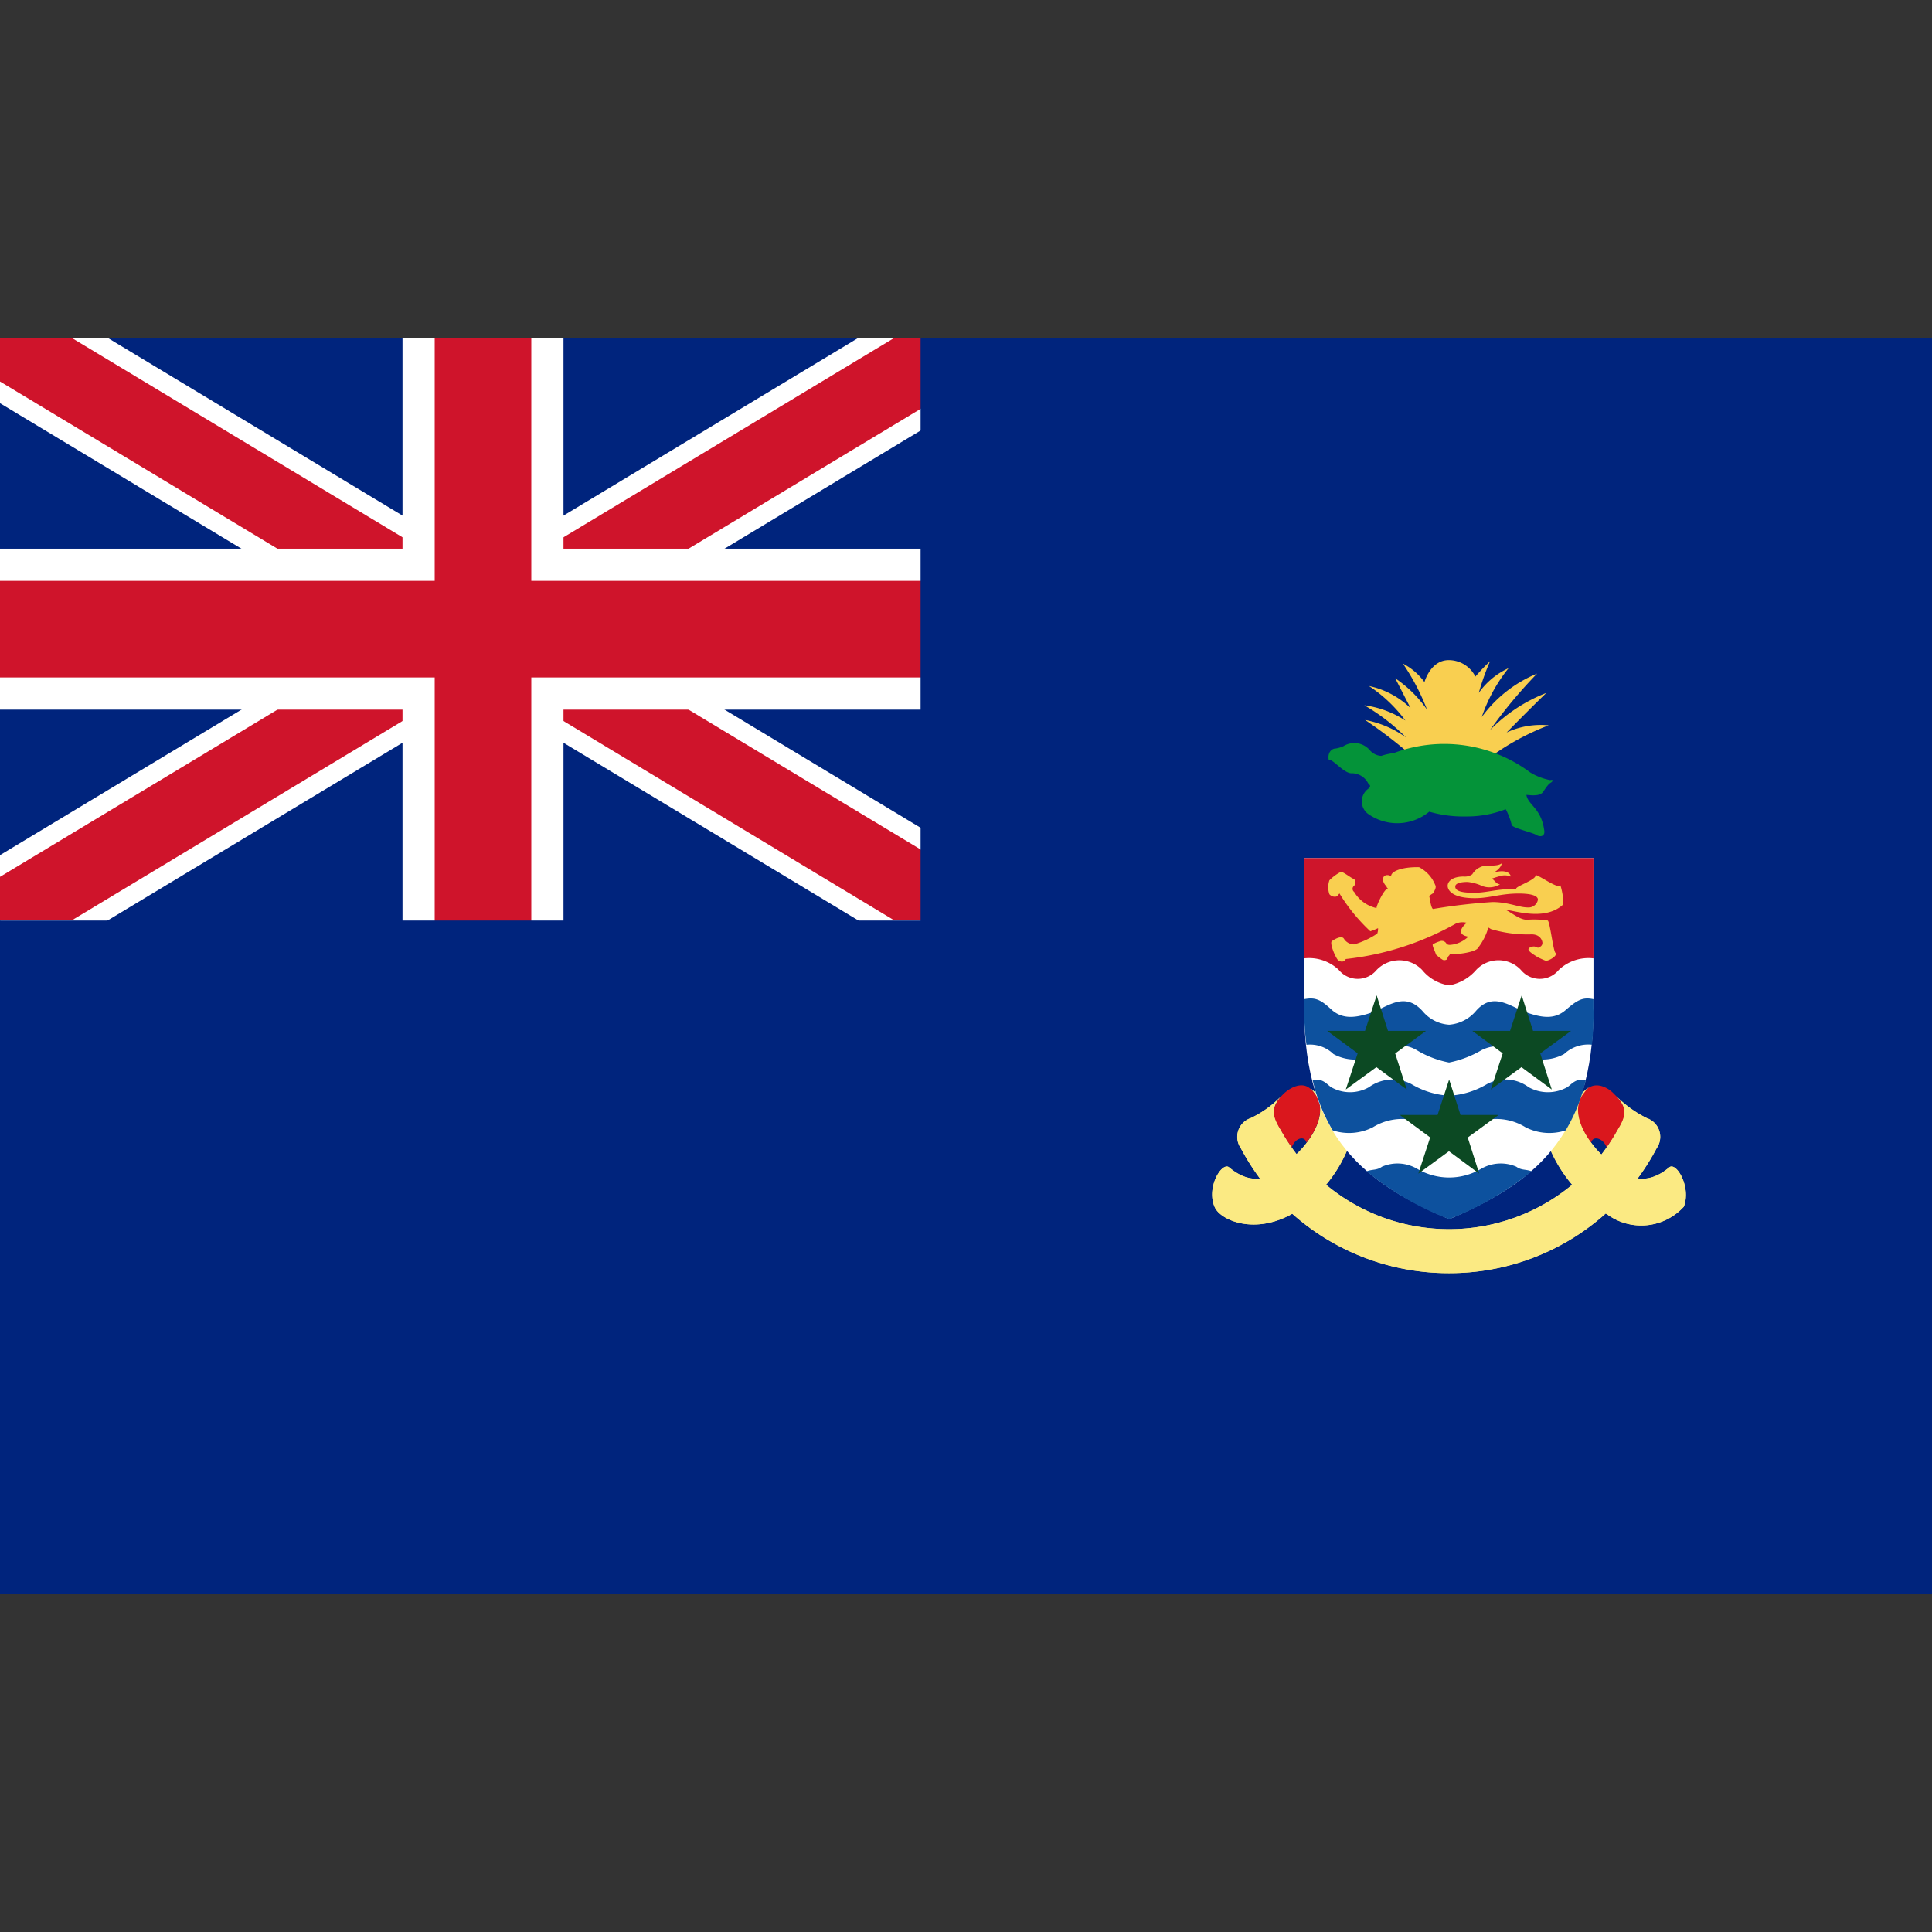 <svg xmlns="http://www.w3.org/2000/svg" viewBox="0 0 40 40"><rect x="0" y="0" width="40" height="40" fill="#333333" stroke="none"/><g id="t11_1p136"><rect y="7" width="40" height="26" fill="#00247d"/><polygon points="20.447 8.078 20 7 17.764 7 10 11.679 2.236 7 0 7 0 8.348 7.764 13.026 0 17.705 0 19.052 0.447 20.131 10 14.374 19.553 20.131 20.447 17.974 12.236 13.026 20.447 8.078" fill="#fff"/><polygon points="20 18.154 11.49 13.026 20 7.899 20 7 18.509 7 10 12.128 1.491 7 0 7 0 7.899 8.51 13.026 0 18.154 0 19.052 0 19.054 1.488 19.054 10 13.924 18.512 19.054 20 19.054 20 19.053 20 18.154" fill="#cf142b"/><path d="M10,7V21.061m-10-8.035H23.333" stroke="#fff" stroke-width="3.333"/><line y1="13.026" x2="23.333" y2="13.026" stroke="#cf142b" stroke-width="2"/><line x1="10" y1="7" x2="10" y2="21.061" stroke="#cf142b" stroke-width="2"/><path d="M0,19.059H19.06V7H40V33H0Z" fill="#00247d"/><path d="M25.147,24.985c.096.256.783.591,1.581.16a2.83,2.83,0,0,0,1.23-1.502c.096-.192.144-.431-.08-.575a6.315,6.315,0,0,1-.591-.399c-.064-.064-.128-.112-.176-.16a.695.695,0,0,1,.096.112c.319.383-.016.943-.367,1.278-.256.24-.719.831-1.39.272-.144-.128-.479.399-.304.815Z" fill="#fbea83"/><path d="M34.86,24.985a1.194,1.194,0,0,1-1.581.16,2.924,2.924,0,0,1-1.246-1.502c-.08-.192-.128-.431.096-.575a6.315,6.315,0,0,0,.591-.399,1.591,1.591,0,0,1,.176-.16.695.695,0,0,0-.096.112c-.319.383.016.943.351,1.278.256.24.735.831,1.406.272.144-.128.463.399.304.815Z" fill="#fbea83"/><path d="M30.003,26.359a4.842,4.842,0,0,0,4.297-2.588.41.41,0,0,0-.208-.623,2.437,2.437,0,0,1-.639-.463c.256.256.208.431.032.719a3.988,3.988,0,0,1-6.965,0c-.176-.288-.224-.463.016-.719a2.197,2.197,0,0,1-.639.463.41.41,0,0,0-.208.623,4.864,4.864,0,0,0,4.313,2.588Z" fill="#fbea83"/><path d="M27.048,23.66c-.032-.16-.24-.096-.304.096A2.627,2.627,0,0,1,26.521,23.404c-.192-.288-.224-.479.048-.751.128-.128.383-.272.559-.112.367.304.176.799-.08,1.118Z" fill="#da171d"/><path d="M32.943,23.66c.032-.16.256-.096.319.096a2.626,2.626,0,0,0,.224-.351c.192-.288.224-.479-.064-.751-.112-.128-.367-.272-.559-.112-.351.304-.176.799.08,1.118Z" fill="#da171d"/><path d="M25.147,24.985c.096.256.783.591,1.581.16a2.83,2.83,0,0,0,1.23-1.502c.096-.192.144-.431-.08-.575a6.315,6.315,0,0,1-.591-.399c-.064-.064-.128-.112-.176-.16a.695.695,0,0,1,.096.112c.319.383-.016.943-.367,1.278-.256.24-.719.831-1.39.272-.144-.128-.479.399-.304.815Z" fill="#fbea83"/><path d="M34.86,24.985a1.194,1.194,0,0,1-1.581.16,2.924,2.924,0,0,1-1.246-1.502c-.08-.192-.128-.431.096-.575a6.315,6.315,0,0,0,.591-.399,1.591,1.591,0,0,1,.176-.16.695.695,0,0,0-.096.112c-.319.383.016.943.351,1.278.256.24.735.831,1.406.272.144-.128.463.399.304.815Z" fill="#fbea83"/><path d="M30.003,26.359a4.842,4.842,0,0,0,4.297-2.588.41.41,0,0,0-.208-.623,2.437,2.437,0,0,1-.639-.463c.256.256.208.431.032.719a3.988,3.988,0,0,1-6.965,0c-.176-.288-.224-.463.016-.719a2.197,2.197,0,0,1-.639.463.41.41,0,0,0-.208.623,4.864,4.864,0,0,0,4.313,2.588Z" fill="#fbea83"/><path d="M32.064,15.017a1.682,1.682,0,0,0-.87.148c.281-.286.614-.62.822-.819a3.3,3.3,0,0,0-1.167.77,9.998,9.998,0,0,1,.975-1.17,2.667,2.667,0,0,0-1.146.9,3.319,3.319,0,0,1,.555-1.012,1.535,1.535,0,0,0-.616.511,5.109,5.109,0,0,1,.233-.655c-.111.105-.209.209-.304.318a.617.617,0,0,0-.551-.341c-.38,0-.503.455-.503.455a1.289,1.289,0,0,0-.447-.383,4.606,4.606,0,0,1,.5.953,2.528,2.528,0,0,0-.659-.649c.07.132.19.372.318.617a1.774,1.774,0,0,0-.861-.457,2.975,2.975,0,0,1,.754.715,2.048,2.048,0,0,0-.85-.316,4.127,4.127,0,0,1,.864.666,2.136,2.136,0,0,0-.848-.362,9.818,9.818,0,0,1,1.086.847l1.358.032A5.203,5.203,0,0,1,32.064,15.017Zm-1.565.313" fill="#f9cf50"/><path d="M32.096,16.152a1.253,1.253,0,0,1-.415-.16,2.979,2.979,0,0,0-2.828-.399,1.185,1.185,0,0,0-.255.057.338.338,0,0,1-.24-.121.421.421,0,0,0-.543-.08.61.61,0,0,1-.16.048c-.08,0-.176.08-.144.24.064-.048.319.288.479.272a.381.381,0,0,1,.336.208c.048.048.064.064-.016.128a.324.324,0,0,0,0,.495,1.04,1.04,0,0,0,1.281-.035,2.518,2.518,0,0,0,.764.099,2.202,2.202,0,0,0,.819-.15,1.321,1.321,0,0,1,.124.326c.016.064.447.16.511.208.08.048.192.032.16-.112-.064-.447-.335-.511-.367-.719.16.016.272.016.335-.048.048-.064.112-.176.176-.208C32.16,16.167,32.16,16.136,32.096,16.152Z" fill="#049339"/><path id="shield" d="M32.991,17.765V20.88c0,2.7-1.278,3.626-2.987,4.361-1.709-.735-3.003-1.661-3.003-4.361V17.765Z" fill="#fff"/><path d="M30.003,20.401a.972.972,0,0,0,.559-.319.635.635,0,0,1,.927,0,.508.508,0,0,0,.783,0,.893.893,0,0,1,.719-.24V17.765H27v2.077a.893.893,0,0,1,.719.24.508.508,0,0,0,.783,0,.654.654,0,0,1,.942,0,.889.889,0,0,0,.559.319Z" fill="#ce152b"/><path d="M30.003,21.998a2.18,2.18,0,0,0,.671-.256.759.759,0,0,1,.815.08.935.935,0,0,0,.895,0,.725.725,0,0,1,.575-.192,5.657,5.657,0,0,0,.032-.751v-.192c-.224-.048-.335.016-.575.224s-.511.16-.863.032c-.335-.144-.671-.399-1.006,0a.807.807,0,0,1-.543.272.772.772,0,0,1-.543-.272c-.351-.399-.671-.144-1.006,0-.351.128-.639.176-.879-.032-.224-.208-.335-.272-.575-.224V20.88a5.564,5.564,0,0,0,.048.751.694.694,0,0,1,.559.192.935.935,0,0,0,.895,0c.224-.096.479-.288.831-.08a2.031,2.031,0,0,0,.671.256Z" fill="#0d519e"/><path d="M30.003,22.685a1.702,1.702,0,0,0,.783-.24.808.808,0,0,1,.863.064.821.821,0,0,0,.799,0c.096-.064.176-.192.383-.144a3.616,3.616,0,0,1-.415,1.038,1.084,1.084,0,0,1-.831-.064,1.152,1.152,0,0,0-.974-.112,1.057,1.057,0,0,1-1.214,0,1.152,1.152,0,0,0-.974.112,1.084,1.084,0,0,1-.831.064,3.616,3.616,0,0,1-.415-1.038c.208-.048.288.08.383.144a.791.791,0,0,0,.783,0,.838.838,0,0,1,.879-.064,1.702,1.702,0,0,0,.783.24Z" fill="#0d519e"/><path d="M30.003,25.241a6.396,6.396,0,0,0,1.709-.99c-.128-.048-.208-.016-.319-.096a.81.81,0,0,0-.735.048,1.308,1.308,0,0,1-1.31,0,.81.81,0,0,0-.735-.048c-.112.08-.192.048-.319.096a6.156,6.156,0,0,0,1.709.99Z" fill="#0d519e"/><path d="M29.588,18.548c.016.032.032.24.08.272a11.978,11.978,0,0,1,1.23-.144c.335,0,.543.112.735.112a.197.197,0,0,0,.208-.16c0-.08-.128-.128-.399-.128-.383,0-.591.096-.911.096-.479,0-.559-.176-.559-.256s.08-.192.335-.192a.257.257,0,0,0,.176-.048.357.357,0,0,1,.16-.144c.112-.064.335,0,.447-.08,0,.064-.096.16-.176.192.16-.048.335-.048.367.08a.35.35,0,0,0-.256,0c-.064.016-.096.032-.16.048.064-.016.096.112.192.112a.418.418,0,0,1-.415.016.994.994,0,0,0-.256-.064c-.16,0-.256.032-.256.096,0,.08.096.128.383.128s.447-.08.879-.08c-.032-.048.431-.192.399-.288.096.016.479.304.511.208.032.064.096.399.048.415-.389.343-1.038.096-1.198.096.096.016.288.208.463.208a1.837,1.837,0,0,1,.431.016c.048.048.112.639.16.671.048.064-.16.176-.208.16a1.873,1.873,0,0,1-.176-.08c-.016-.016-.192-.112-.176-.16s.112-.064.144-.048.064.032.096,0a.088.088,0,0,0,.048-.08c0-.048-.048-.192-.256-.176a2.645,2.645,0,0,1-.815-.112c-.016-.016-.032-.016-.048-.032a1.248,1.248,0,0,1-.208.415c-.048.112-.559.16-.591.128,0,.048-.032.032-.048.096,0,.032-.064.048-.096.032a.878.878,0,0,1-.144-.112c0-.032-.08-.176-.064-.208a.567.567,0,0,1,.144-.064.108.108,0,0,1,.128.032c.032.048.064.048.16.032a.624.624,0,0,0,.304-.16c-.272-.048-.112-.224-.032-.288a.359.359,0,0,0-.224.016,5.945,5.945,0,0,1-2.284.735c0,.032-.064.08-.144.032-.048-.016-.192-.351-.144-.399.016-.016.208-.144.256-.048a.249.249,0,0,0,.208.112,1.722,1.722,0,0,0,.479-.224.312.312,0,0,0,.016-.112,1.504,1.504,0,0,1-.16.064,3.709,3.709,0,0,1-.639-.783c-.016.016-.032.048-.064.064a.145.145,0,0,1-.144-.048.44.44,0,0,1,0-.288.931.931,0,0,1,.24-.176c.048,0,.208.128.256.144s.064.112,0,.16a.079.079,0,0,0,.016.112.719.719,0,0,0,.463.335c0-.064.176-.431.24-.399-.016-.016-.032-.032-.032-.048-.048-.048-.096-.128-.064-.192s.128-.048.16-.016c-.016-.096.2-.199.576-.192a.703.703,0,0,1,.335.368c.032.048-.016.128-.048.176-.032.016-.064.048-.08.048Z" fill="#f9cf50"/><polygon points="28.886 21.81 29.524 21.343 28.737 21.343 28.502 20.608 28.261 21.343 27.479 21.343 28.109 21.808 27.863 22.557 28.497 22.094 29.125 22.557 28.886 21.81" fill="#0c4923"/><polygon points="31.889 21.81 32.527 21.343 31.74 21.343 31.505 20.608 31.264 21.343 30.483 21.343 31.112 21.808 30.866 22.557 31.5 22.094 32.128 22.557 31.889 21.81" fill="#0c4923"/><polygon points="30.388 23.551 31.026 23.084 30.238 23.084 30.003 22.35 29.763 23.084 28.981 23.084 29.61 23.549 29.365 24.299 29.999 23.835 30.626 24.299 30.388 23.551" fill="#0c4923"/></g></svg>